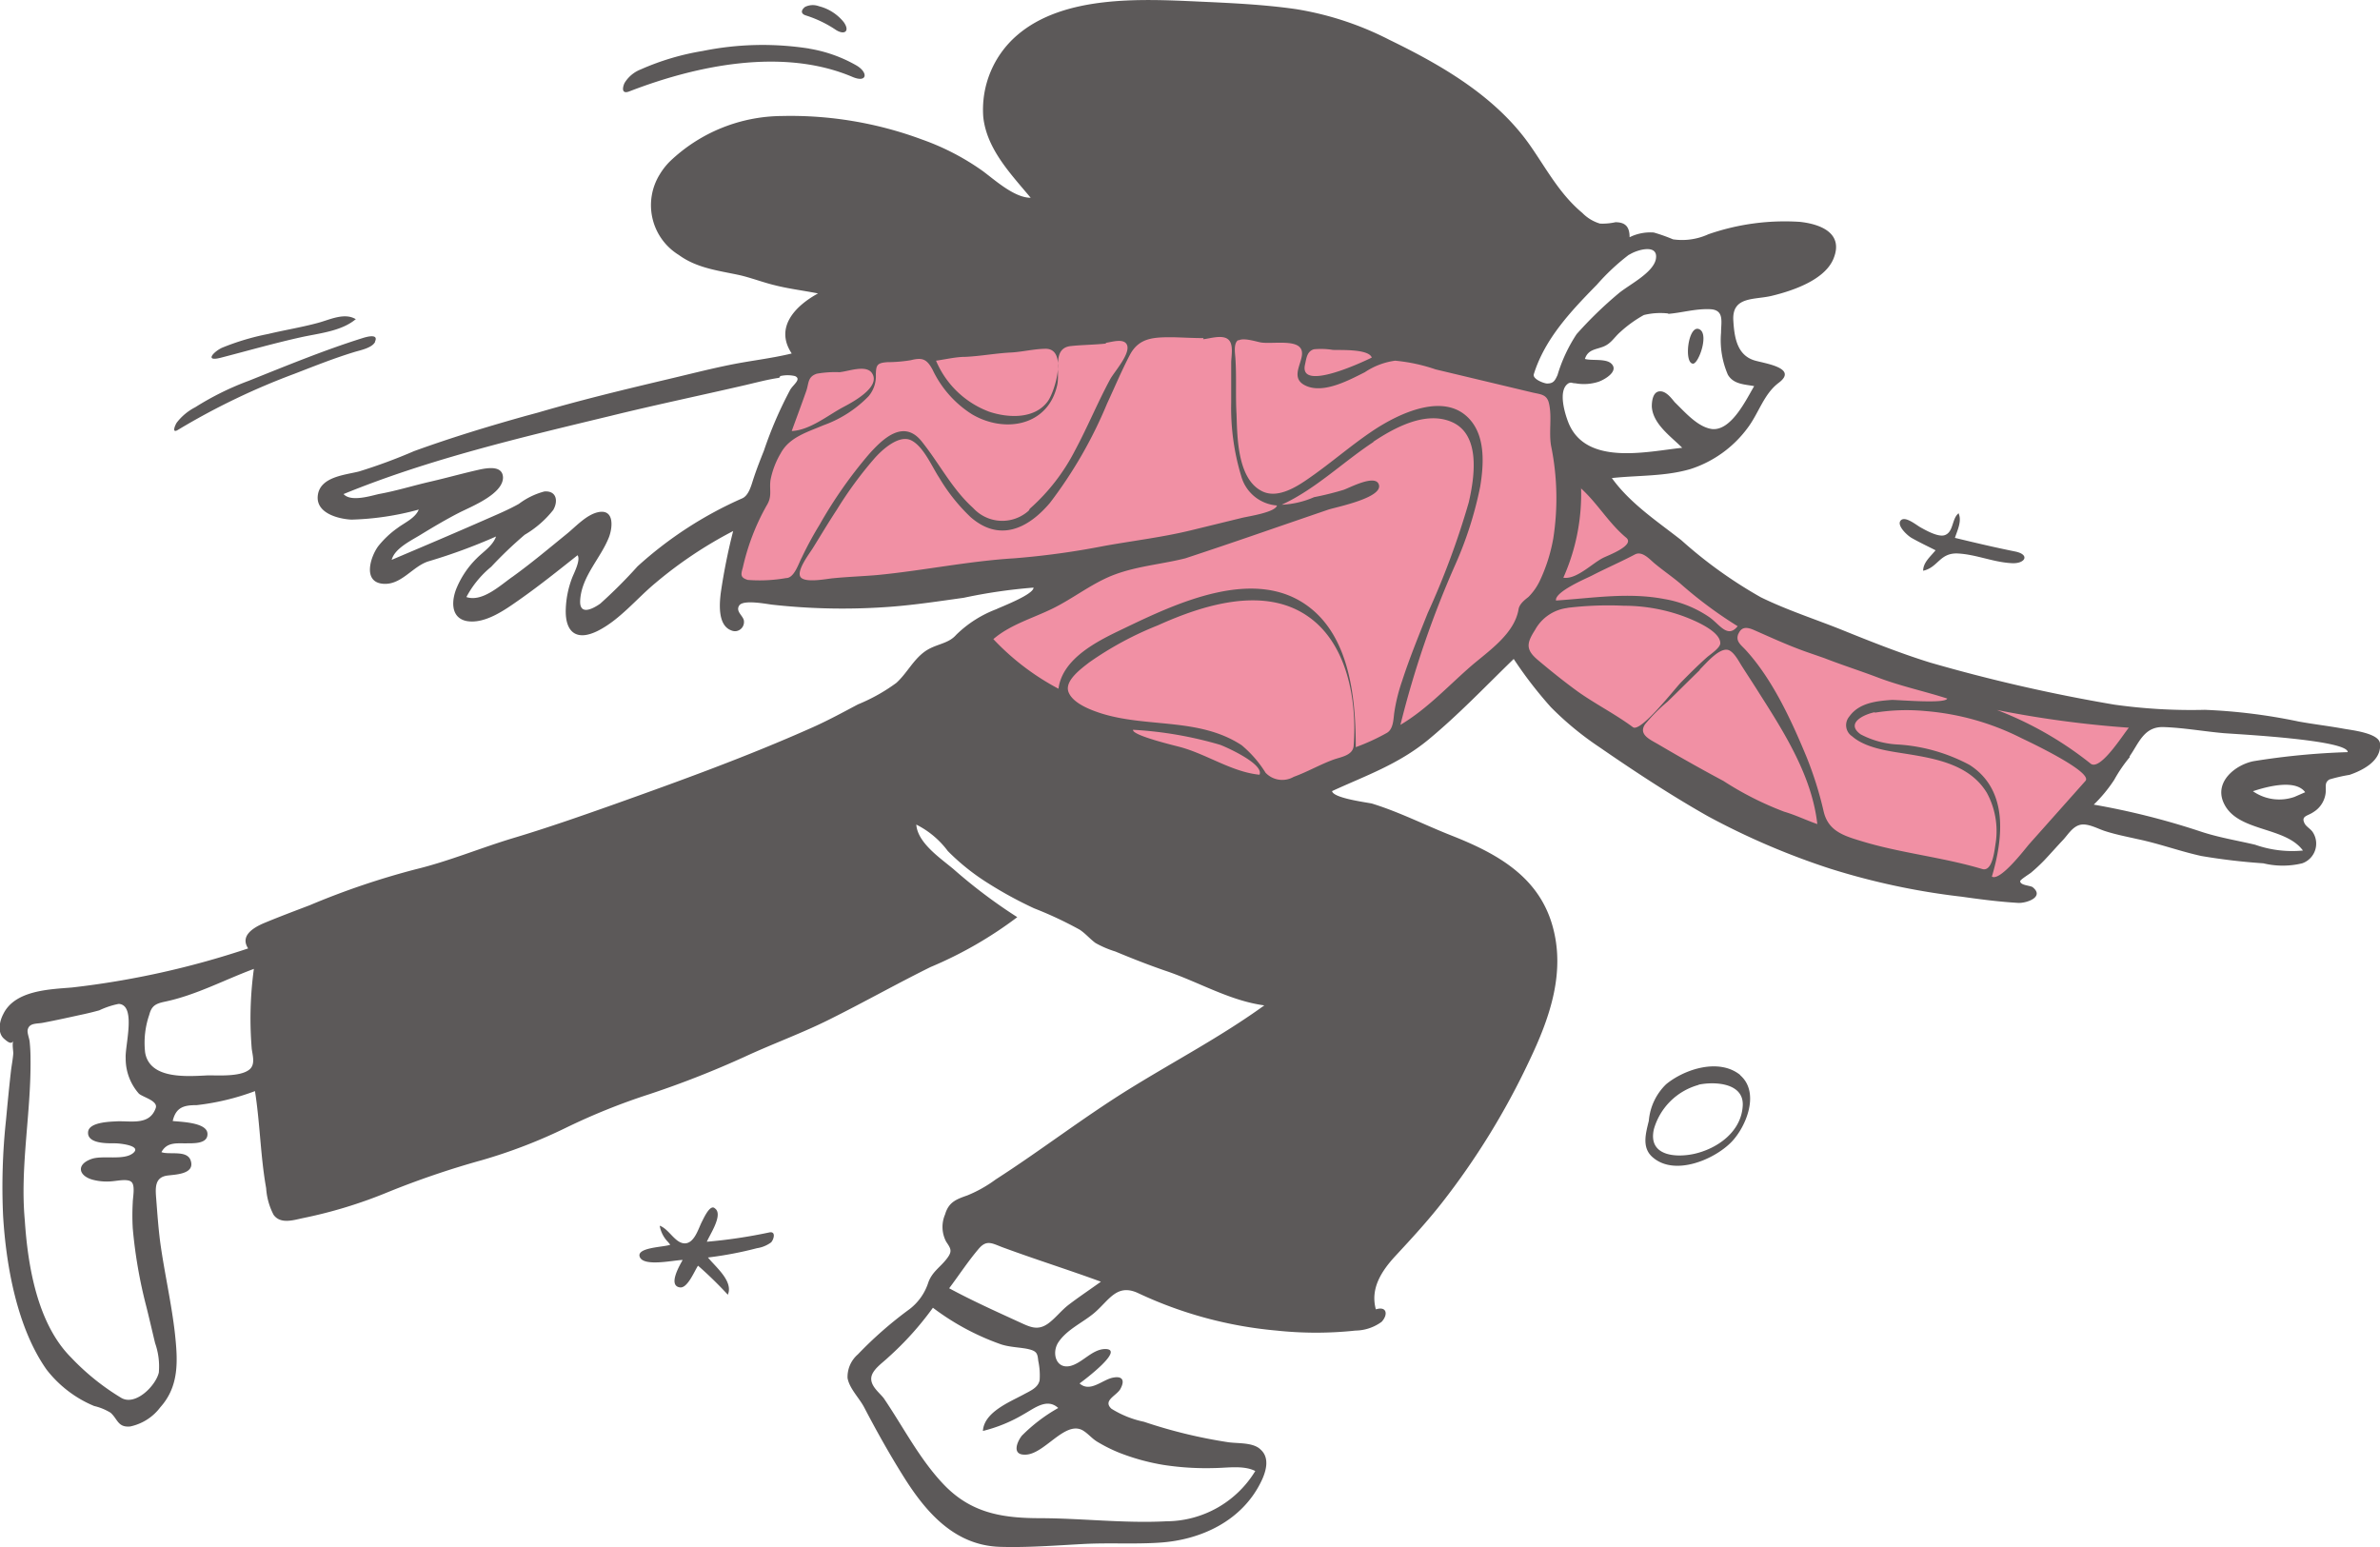 <svg xmlns="http://www.w3.org/2000/svg" viewBox="0 0 191.82 124.69"><defs><style>.cls-1{opacity:0.65;}.cls-2{fill:#e95473;}.cls-2,.cls-3{fill-rule:evenodd;}.cls-3{fill:#040000;}</style></defs><g id="slide" data-name="slide"><g id="slide"><g id="composition-7" class="cls-1"><g id="Character_sprinting" data-name="Character sprinting"><path id="Accent" class="cls-2" d="M59,48.08a96.89,96.89,0,0,1,3.45-11.7c.94-2.36,1.93-4.7,2.92-7,.14-.33.2-.64.47-.8a5.11,5.11,0,0,1,1.5-.29A168.82,168.82,0,0,1,84.68,26a81.55,81.55,0,0,1,19.68.8c5.62.93,11.18,2.2,16.68,3.66l2.42.66a5.62,5.62,0,0,1,1.33.38c.7.47.94,2.39,1.2,3.2a12.92,12.92,0,0,0,1.23,3.52A29,29,0,0,0,131,41.89c4.37,4,9.15,7.66,14.78,9.64,8.72,3.07,17.91,5,26.94,6.88l.63.14-7,7.77L162.4,70.7c-.68.75-.6.88-1.56.67-4.8-1.05-9.6-2.19-14.31-3.58a38.82,38.82,0,0,1-6.81-2.5A68.69,68.69,0,0,1,131.27,60q-3.61-2.6-7.09-5.39c-.46-.37-2.11-2.13-2.64-2s-1.26,1.15-1.6,1.46l-2.69,2.41a29.59,29.59,0,0,1-4.58,3.78,55.9,55.9,0,0,1-5.66,2.5L103.88,64a3.18,3.18,0,0,1-.94.37,10.56,10.56,0,0,1-2.94-1q-3.09-1.06-6.15-2.26c-4.34-1.73-9.11-3.59-12.68-6.69a7.55,7.55,0,0,1-1.65-1.87,2.34,2.34,0,0,1-.37-.89c0-.47.24-.56.64-.86,2-1.52,4.22-2.84,6.37-4.18l1.53-.93-25.18,2L59,48.06"/><path id="Ink" class="cls-3" d="M96.48.12c2.66.12,5.38.24,8,.62A25.21,25.21,0,0,1,112,3.22c4.28,2.08,8.66,4.62,11.41,8.63,1.29,1.87,2.34,3.83,4.12,5.31a3.3,3.3,0,0,0,1.42.86,4.77,4.77,0,0,0,1.25-.11c.82,0,1.14.39,1.14,1.21a3.77,3.77,0,0,1,1.95-.38,13.56,13.56,0,0,1,1.55.55,5.08,5.08,0,0,0,2.85-.41,18.77,18.77,0,0,1,7.36-1c1.61.17,3.57.87,2.73,2.95-.69,1.73-3.29,2.6-4.93,3-1.39.36-3.27,0-3.15,2,.08,1.34.29,2.79,1.71,3.22.79.24,3.56.6,1.94,1.81-1.2.9-1.61,2.47-2.52,3.66a9.25,9.25,0,0,1-4.57,3.28c-2.06.61-4.23.5-6.35.73,1.49,2.06,3.64,3.47,5.59,5a36.37,36.37,0,0,0,6.42,4.61c2.14,1.05,4.44,1.78,6.64,2.67s4.64,1.86,7,2.59a134.46,134.46,0,0,0,14.84,3.39,44.58,44.58,0,0,0,7.3.42,45.57,45.57,0,0,1,7.55.94c1.21.22,2.42.36,3.63.58.57.11,2.86.34,2.94,1.19.14,1.38-1.35,2.15-2.45,2.53a13.07,13.07,0,0,0-1.62.37c-.43.25-.26.6-.31,1.08a2.09,2.09,0,0,1-1,1.56c-.47.32-1,.3-.7.9.14.28.51.45.68.74a1.68,1.68,0,0,1-.87,2.48,6.63,6.63,0,0,1-3.13,0,49.64,49.64,0,0,1-5-.59c-1.73-.38-3.4-1-5.14-1.36-.88-.2-1.77-.37-2.63-.65-.57-.18-1.38-.65-2-.5s-1,.82-1.37,1.21c-.51.54-1,1.1-1.51,1.64a14.78,14.78,0,0,1-1.07,1c-.12.1-.87.56-.88.69,0,.34.79.34,1,.48,1,.8-.51,1.31-1.17,1.27-1.52-.09-3-.28-4.55-.5A56.89,56.89,0,0,1,147.47,70a59.29,59.29,0,0,1-9.83-4.22c-3-1.7-5.92-3.62-8.76-5.58A25,25,0,0,1,125,57a33.44,33.44,0,0,1-3-3.89c-2.26,2.19-4.43,4.48-6.86,6.49s-5.09,2.92-7.78,4.16c.09.56,2.72.9,3.2,1,2.19.67,4.29,1.74,6.42,2.58,3.55,1.4,6.91,3.21,8.09,7.09s-.18,7.65-1.83,11.1a60,60,0,0,1-7,11.38c-1.18,1.51-2.46,2.9-3.76,4.3-1.11,1.2-2.06,2.62-1.59,4.32.89-.28,1,.42.47,1a3.64,3.64,0,0,1-2.11.71,30,30,0,0,1-6.36,0,33,33,0,0,1-11.12-3c-1.73-.83-2.35.51-3.53,1.54-.94.81-2.22,1.34-2.93,2.39-.58.86-.2,2.23,1,1.91.94-.26,1.7-1.3,2.7-1.35,1.77-.07-1.57,2.46-2,2.77.85.75,1.81-.28,2.66-.46s1,.26.61.94c-.34.53-1.41.91-.7,1.56a8,8,0,0,0,2.62,1.05A40.17,40.17,0,0,0,99,116.24c.76.11,2,0,2.59.58.81.71.42,1.88,0,2.7-1.55,3.07-4.79,4.59-8.1,4.81-2,.14-4.11,0-6.16.11-2.25.12-4.5.3-6.75.23-3.62-.12-5.92-2.74-7.73-5.62-1.15-1.83-2.2-3.71-3.2-5.62-.39-.75-1.2-1.53-1.34-2.37a2.4,2.4,0,0,1,.83-1.9,31.42,31.42,0,0,1,4.17-3.65,4.41,4.41,0,0,0,1.52-2.18c.31-.82.91-1.17,1.43-1.82s.4-.84,0-1.43a2.54,2.54,0,0,1-.09-2.2c.29-1,.9-1.22,1.81-1.54a10.59,10.59,0,0,0,2.27-1.28c3.64-2.34,7.07-5,10.75-7.28s7.43-4.24,10.9-6.75c-2.82-.38-5.3-1.9-8-2.8-1.36-.47-2.71-1-4-1.54A8.08,8.08,0,0,1,88.29,76c-.45-.33-.8-.76-1.27-1.07a30.65,30.65,0,0,0-3.67-1.72,32.56,32.56,0,0,1-3.8-2.08,17.87,17.87,0,0,1-3.16-2.54,7.16,7.16,0,0,0-2.54-2.13c.11,1.48,1.94,2.7,3,3.59a42.13,42.13,0,0,0,5.14,3.87A32.32,32.32,0,0,1,75,77.94c-2.69,1.33-5.3,2.8-8,4.15-2.27,1.15-4.65,2-7,3.09a77,77,0,0,1-7.64,3,51.62,51.62,0,0,0-6.78,2.73,41.93,41.93,0,0,1-6.76,2.6,69.91,69.91,0,0,0-7.55,2.57,37.44,37.44,0,0,1-6.88,2.1c-.78.17-1.79.49-2.34-.27a5.41,5.41,0,0,1-.6-2.15c-.46-2.59-.49-5.22-.9-7.82a19.65,19.65,0,0,1-4.7,1.13c-1,0-1.67.15-1.93,1.28.6.07,2.74.1,2.8,1s-1.25.78-1.71.8c-.82,0-1.56-.1-2,.71.64.24,2.08-.2,2.36.68.37,1.12-1.3,1.12-1.91,1.21-1,.15-.94,1-.87,1.87.09,1.16.17,2.32.32,3.48.34,2.48.91,4.91,1.19,7.39.23,2.15.36,4.21-1.17,5.92a4.1,4.1,0,0,1-2.44,1.56c-1,.09-1-.6-1.58-1.11a4.48,4.48,0,0,0-1.32-.54,9.42,9.42,0,0,1-3.84-2.94C1.37,107,.49,102,.25,98a50.61,50.61,0,0,1,.23-7.69c.13-1.38.26-2.76.42-4.13.06-.43.14-.85.17-1.28,0-.24-.1-.74,0-1-.16.3-.44.08-.72-.16-.58-.48-.4-1.41-.09-2,.93-1.93,3.72-2,5.53-2.15A69.41,69.41,0,0,0,20,76.44c-.66-1,.38-1.64,1.18-2,1.24-.52,2.52-1,3.78-1.48a62.34,62.34,0,0,1,8.55-2.9c2.68-.65,5.27-1.74,7.91-2.53s5.42-1.76,8.1-2.71c5.33-1.9,10.65-3.83,15.82-6.13,1.3-.57,2.55-1.25,3.81-1.92a14.4,14.4,0,0,0,3.09-1.73c.83-.75,1.33-1.8,2.23-2.48s1.92-.62,2.59-1.39A9.32,9.32,0,0,1,80.3,49.1c.4-.2,3-1.18,3-1.74a42.91,42.91,0,0,0-5.63.82c-1.94.27-3.9.57-5.86.72a51.44,51.44,0,0,1-9.53-.16c-.47-.05-2.37-.44-2.7.06s.37.85.38,1.27a.74.74,0,0,1-.65.8.75.75,0,0,1-.39-.07c-1.09-.42-.93-2.17-.83-3a47.77,47.77,0,0,1,1-5,33.86,33.86,0,0,0-6.29,4.21c-1.49,1.24-2.84,2.93-4.59,3.82s-2.68.12-2.61-1.75a7.77,7.77,0,0,1,.5-2.48c.14-.38.72-1.45.45-1.85-1.54,1.22-3.07,2.45-4.68,3.58-1.14.8-2.79,2-4.28,1.72-1.32-.28-1.19-1.73-.77-2.7A7.32,7.32,0,0,1,38.42,45c.53-.54,1.29-1,1.56-1.76a45.19,45.19,0,0,1-5.44,2c-1.31.4-2.23,2-3.76,1.8s-.93-2.14-.31-3a7.55,7.55,0,0,1,1.59-1.5c.56-.42,1.41-.78,1.69-1.47a22.71,22.71,0,0,1-5.43.81c-1.1-.06-2.92-.54-2.7-2s2.2-1.6,3.31-1.88a43.73,43.73,0,0,0,4.44-1.64c3-1.09,6-2,9-2.84l1-.27c3.41-1,6.85-1.83,10.31-2.65,1.71-.4,3.41-.84,5.13-1.19s3.36-.52,5-.92c-1.4-2.1.29-3.84,2.12-4.84-1.16-.23-2.34-.37-3.48-.66-1-.24-1.92-.61-2.91-.83-1.7-.36-3.39-.56-4.83-1.61a4.71,4.71,0,0,1-1.54-6.49A5.4,5.4,0,0,1,54,13a13.19,13.19,0,0,1,9-3.65,30.41,30.41,0,0,1,11.3,1.89,19.83,19.83,0,0,1,4.9,2.54c1,.74,2.55,2.16,3.87,2.16-1.59-1.91-3.53-3.9-3.82-6.49A7.91,7.91,0,0,1,82,2.82C85.74-.38,91.9-.09,96.48.12ZM75.19,105.4a24.93,24.93,0,0,1-3.6,4c-.44.43-1.32,1-1.37,1.66s.65,1.18,1,1.62c1.57,2.31,2.86,4.86,4.78,6.9,2.18,2.32,4.65,2.77,7.73,2.78,3.41,0,6.87.43,10.28.25a8.42,8.42,0,0,0,7.16-4.05c-.93-.48-2.26-.25-3.28-.24a22.53,22.53,0,0,1-4.1-.25,17.56,17.56,0,0,1-3.62-1,12.45,12.45,0,0,1-1.75-.88c-.41-.25-.71-.63-1.11-.88-1.47-.91-3.17,2-4.74,1.93-1,0-.62-1-.22-1.52a13.38,13.38,0,0,1,2.94-2.24c-.89-.82-1.89,0-2.73.47a12.21,12.21,0,0,1-3.34,1.38c.09-1.52,2.16-2.33,3.3-2.95.51-.28,1.15-.53,1.27-1.14a5.48,5.48,0,0,0-.11-1.56c-.06-.58-.11-.77-.73-.93s-1.51-.15-2.27-.4A20.18,20.18,0,0,1,75.19,105.4ZM8,81.43c-.51.14-1,.26-1.53.37-1,.22-2,.44-3,.63-.51.1-1.08,0-1.23.53-.08.25.12.7.15,1a13.31,13.31,0,0,1,.07,1.41c.05,4.35-.86,8.67-.46,13C2.24,102,3,106.68,5.73,109.41a19.16,19.16,0,0,0,4.07,3.27c1.15.63,2.75-1,3-2.05a5.65,5.65,0,0,0-.3-2.38c-.24-1-.47-2-.7-2.92A38.56,38.56,0,0,1,10.7,99a18,18,0,0,1,0-2.08c0-.38.2-1.29-.07-1.62S9.51,95.17,9,95.21a4.47,4.47,0,0,1-1.5-.12c-1.18-.31-1.39-1.25-.1-1.69.9-.3,2.56.14,3.31-.45s-.91-.78-1.33-.8S7,92.28,7.1,91.23c.07-.77,1.67-.82,2.23-.85,1.19-.07,2.71.37,3.22-1.07.21-.58-1-.87-1.35-1.16a4.25,4.25,0,0,1-1.07-2.86c-.07-1,.88-4.29-.56-4.38A6.66,6.66,0,0,0,8,81.43Zm70.87,19.23c-.85,1-1.58,2.12-2.37,3.17,1.85,1,3.74,1.85,5.66,2.73.87.4,1.48.71,2.32.11.6-.44,1.06-1.06,1.65-1.51.85-.65,1.74-1.24,2.6-1.86-2.56-.94-5.17-1.76-7.73-2.7-1-.35-1.44-.76-2.13.06ZM57.69,97.45c.55.56-.51,2.1-.72,2.63A40.87,40.87,0,0,0,62,99.33c.57-.12.36.58.15.8a2.54,2.54,0,0,1-1.14.47,29.57,29.57,0,0,1-3.95.75c.6.75,2.07,1.92,1.6,3a31.16,31.16,0,0,0-2.4-2.34c-.28.4-.84,1.84-1.46,1.75-1-.14,0-1.81.22-2.21-.66,0-3.11.57-3.45-.23s2-.8,2.45-1l-.08-.1-.08-.1a2.48,2.48,0,0,1-.69-1.33c.74.25,1.23,1.4,2,1.42s1.1-1.13,1.37-1.68c.16-.3.69-1.54,1.09-1.13Zm82.54-10.81c1.64,1.38.53,4.17-.71,5.43-1.39,1.4-4.49,2.7-6.25,1.26-1-.78-.62-2-.38-3a4.63,4.63,0,0,1,1.39-2.94c1.49-1.23,4.29-2.14,6-.73Zm-3.33.8A5.17,5.17,0,0,0,133.3,91c-.5,2.17,1.75,2.32,3.23,2,1.86-.41,3.83-1.77,3.93-3.91.08-1.84-2.31-1.93-3.55-1.67ZM20.46,78.09c-2.4.89-4.65,2.11-7.16,2.64-.77.16-1.08.34-1.27,1.06a6.91,6.91,0,0,0-.33,3.06c.39,2.17,3.41,1.9,5.09,1.82.86,0,2.52.11,3.26-.43.55-.39.32-1.12.24-1.7a29.52,29.52,0,0,1,.17-6.44ZM151.11,57.4c-.88.17-2.41.89-1.14,1.79a7.22,7.22,0,0,0,3.09.82,14.11,14.11,0,0,1,5.68,1.64c3.12,2,2.73,5.84,1.8,9,.67.4,2.64-2.19,3-2.61l4.54-5.1c.65-.72-4.68-3.22-5.16-3.45a20.85,20.85,0,0,0-7.72-2.18,16.08,16.08,0,0,0-4.1.13Zm-11-6.33c-.25.61.18.88.57,1.3,2.17,2.36,3.7,5.69,4.91,8.61a29.19,29.19,0,0,1,1.4,4.46c.37,1.5,1.54,1.9,2.93,2.32,3.22,1,6.6,1.31,9.84,2.28.86.26,1-1.65,1.09-2.13a6.46,6.46,0,0,0-.71-4c-1.37-2.28-4.1-2.77-6.54-3.16-1.39-.22-3.23-.45-4.33-1.41a1.07,1.07,0,0,1-.29-1.5.94.94,0,0,1,.09-.12c.79-1.08,2.17-1.22,3.41-1.31.6,0,4.34.33,4.46-.11-1.86-.6-3.77-1-5.6-1.7-1.43-.54-2.87-1-4.31-1.56l-1.44-.5c-1.47-.52-2.81-1.14-4.22-1.76-.53-.23-1-.31-1.26.31ZM171.67,61a11.67,11.67,0,0,0-1.27,1.85,11.67,11.67,0,0,1-1.65,2A60.16,60.16,0,0,1,177.31,67c1.45.49,2.95.73,4.44,1.08a9,9,0,0,0,3.86.47c-1.47-2-5.39-1.46-6.42-3.91-.7-1.67,1-3,2.43-3.29a58.7,58.7,0,0,1,7.6-.73c0-1-9.06-1.45-10-1.53-1.59-.14-3.26-.44-4.85-.49s-2,1.33-2.74,2.37ZM137,54c-.87.84-1.73,1.71-2.6,2.55a13.53,13.53,0,0,0-1.81,1.82c-.58.85.44,1.25,1.11,1.65,1.7,1,3.47,2,5.2,2.92a25.62,25.62,0,0,0,4.9,2.48c.92.27,1.78.69,2.67,1-.43-3.84-2.63-7.33-4.67-10.53-.46-.74-.94-1.46-1.41-2.2-.24-.37-.67-1.24-1.17-1.32-.73-.11-1.77,1.16-2.22,1.59Zm44.58,9.77a3.71,3.71,0,0,0,3.34.46l.87-.38c-.8-1.09-3.16-.43-4.21-.08ZM93.32,50.4a26.74,26.74,0,0,0-5.55,3c-.61.48-2,1.47-1.65,2.38s1.78,1.43,2.49,1.67c3.75,1.24,8,.34,11.46,2.61A9.17,9.17,0,0,1,102,62.28a1.85,1.85,0,0,0,2.27.33c1.11-.4,2.13-1,3.24-1.4.57-.2,1.53-.33,1.59-1.1.28-3.61-.49-8.22-3.68-10.43-3.57-2.49-8.51-.9-12.1.72Zm-2,8.42c-.09.46,3.45,1.29,3.84,1.4,2.14.59,4.14,2,6.35,2.22.39-.86-2.68-2.23-3.17-2.41a30.91,30.91,0,0,0-7-1.21Zm69.62-1.6a28.45,28.45,0,0,1,7.55,4.32c.78.65,2.67-2.42,3.09-2.89a85,85,0,0,1-10.64-1.43Zm-50.24-21.6c-2.49,1.64-4.66,3.8-7.4,5.06a7.32,7.32,0,0,0,2.61-.61,24.32,24.32,0,0,0,2.38-.59c.47-.16,2.44-1.22,2.81-.5.57,1.12-3.49,1.9-4.06,2.1q-2.92,1-5.82,2T95.53,45c-2,.5-4,.63-5.93,1.4-1.67.68-3.1,1.82-4.71,2.62s-3.44,1.3-4.83,2.49a20.13,20.13,0,0,0,5.25,4c.32-2.47,3.2-3.87,5.17-4.81,4.3-2.07,10.77-5.18,15.15-1.68,3.2,2.55,3.64,7.4,3.64,11.2a17.2,17.2,0,0,0,2.47-1.13c.56-.29.56-1.09.63-1.63a14.08,14.08,0,0,1,.63-2.56c.6-1.86,1.35-3.68,2.07-5.49a64.66,64.66,0,0,0,3.31-8.93c.46-2,1-5.49-1.42-6.49-2.09-.87-4.57.48-6.27,1.61ZM99.8,27.4c-.41.28-.25,1.09-.23,1.5.1,1.5,0,3,.09,4.49.06,1.82.07,5.15,2,6.17,1.28.7,2.88-.34,3.9-1.06,1.73-1.2,3.32-2.6,5.08-3.78,2.08-1.39,6-3.32,8-.7,1.08,1.42.93,3.54.66,5.19a30,30,0,0,1-2,6.28,78.92,78.92,0,0,0-4.43,12.93c2.16-1.28,3.84-3.13,5.72-4.76,1.4-1.2,3.47-2.58,3.8-4.55.07-.44.5-.76.8-1a4.73,4.73,0,0,0,.9-1.27,13.48,13.48,0,0,0,1.1-3.45,21.07,21.07,0,0,0-.18-7.47c-.19-1.12.09-2.32-.17-3.42-.18-.76-.72-.71-1.43-.89l-7.71-1.84a14,14,0,0,0-3.26-.7A5.79,5.79,0,0,0,110,30c-1.26.63-3.27,1.73-4.71,1.11-1.69-.73.27-2.38-.57-3.16-.58-.54-2.31-.22-3.1-.35-.43-.08-1.42-.41-1.82-.15ZM126.33,49a3.45,3.45,0,0,0-2.61,1.77c-.68,1.06-.77,1.58.21,2.41s2.16,1.78,3.28,2.59c1.42,1,3,1.8,4.4,2.84.62.46,3.4-3.14,3.89-3.63.67-.68,1.35-1.36,2.07-2,.26-.23,1.08-.76,1.08-1.14,0-1-2.18-1.87-2.88-2.14a14.09,14.09,0,0,0-4.89-.88,27.67,27.67,0,0,0-4.55.17Zm5.47-4.33c-1.15.61-2.36,1.13-3.52,1.73-.41.21-3,1.3-2.87,2,2.92-.19,5.82-.68,8.73-.12a9.12,9.12,0,0,1,3.64,1.47c.83.59,1.46,1.73,2.27.72A34.09,34.09,0,0,1,135.39,47c-.65-.54-1.32-1-2-1.56-.39-.31-1-1.06-1.61-.76Zm-69-14.22c-.91.13-1.8.37-2.7.58-3.63.84-7.27,1.6-10.89,2.49C42,35.26,34.57,37,27.69,39.82c.57.64,2.11.17,2.83,0,1.4-.25,2.77-.68,4.16-1s2.72-.7,4.09-1c.63-.12,1.74-.28,1.77.66,0,1.35-2.57,2.35-3.53,2.84s-2,1.1-3,1.71c-.77.49-2.19,1.13-2.44,2.09,2.5-1.06,5-2.12,7.48-3.21.93-.41,1.88-.8,2.77-1.3a5.93,5.93,0,0,1,2.06-1c1-.07,1.11.8.71,1.49a8.23,8.23,0,0,1-2.3,2,32.91,32.91,0,0,0-2.7,2.58,8,8,0,0,0-2,2.44c1.3.44,2.79-1,3.74-1.65,1.51-1.09,2.91-2.27,4.35-3.44.74-.6,1.61-1.58,2.58-1.76,1.23-.22,1.13,1.18.83,2-.67,1.73-2.22,3.17-2.33,5.12-.07,1.2.94.74,1.62.26a39.36,39.36,0,0,0,3-3,31.28,31.28,0,0,1,8.43-5.48c.55-.23.75-1.09.92-1.6.25-.76.54-1.5.84-2.25a32.33,32.33,0,0,1,2.12-4.91c.26-.43.93-.86.38-1.1a2.61,2.61,0,0,0-1.18,0Zm26.33-2.76c-.93.1-1.88.1-2.82.2-1.52.16-.86,2-1.1,3.14-.73,3.3-4.22,3.92-6.87,2.36a8.59,8.59,0,0,1-3.18-3.6c-.46-.84-.8-1-1.75-.76a12,12,0,0,1-1.9.16c-.83.06-.9.24-.92,1A2.49,2.49,0,0,1,70,31.94a9.54,9.54,0,0,1-3.65,2.34c-1.28.55-2.72.95-3.42,2.24a6.73,6.73,0,0,0-.83,2.17c-.11.8.16,1.3-.31,2.05a18.29,18.29,0,0,0-1.92,5c-.16.57-.22.81.4,1a12.29,12.29,0,0,0,3.09-.15c.66,0,1-1.18,1.26-1.65a27.92,27.92,0,0,1,1.43-2.64A36.26,36.26,0,0,1,70,36.65c1.14-1.29,2.82-2.9,4.28-1.08s2.44,3.83,4.15,5.37a3.18,3.18,0,0,0,4.49.21L83,41a16,16,0,0,0,3.65-4.71c1-1.86,1.81-3.84,2.82-5.71.31-.59,1.77-2.18,1.32-2.86-.3-.46-1.24-.14-1.66-.09ZM97,27.25c-.82,0-1.65-.05-2.47-.07-1.49,0-2.73,0-3.48,1.45-.66,1.26-1.22,2.6-1.82,3.89a35.69,35.69,0,0,1-4.6,8c-1.78,2.11-4.08,3.18-6.4,1.16a14.8,14.8,0,0,1-2.54-3.19c-.59-.9-1.26-2.51-2.25-3s-2.37.77-3,1.5a31.35,31.35,0,0,0-3,4.1c-.66,1-1.29,2.06-1.93,3.09-.26.42-1.32,1.79-1,2.31s2.08.17,2.58.12c1.19-.12,2.38-.16,3.57-.26C74.34,46,78,45.23,81.71,45A63.81,63.81,0,0,0,89,44c2.34-.42,4.7-.7,7-1.26l4.09-1c.47-.12,2.7-.44,2.83-1a3.24,3.24,0,0,1-2.88-2.36,18.94,18.94,0,0,1-.81-5.94c0-.76,0-1.52,0-2.28v-.91c0-.54.23-1.53-.26-1.91s-1.45-.05-2,0Zm30.43,12.1A16.54,16.54,0,0,1,126,46.56c1.06.17,2.32-1.16,3.21-1.6.34-.18,2.61-1,1.85-1.63-1.4-1.16-2.31-2.78-3.67-4Zm30.41,2c.31.61-.08,1.39-.28,2,1.61.39,3.22.77,4.86,1.1,1.22.25.8,1-.27.94-1.48-.07-2.86-.7-4.34-.78S156.21,45.74,155,46c0-.67.59-1.14,1-1.65-.65-.33-1.31-.64-1.94-1-.32-.18-1.22-1-.87-1.4s1.26.37,1.59.55,1.38.8,1.93.64c.74-.22.59-1.29,1.11-1.74ZM134.49,25.27a5.56,5.56,0,0,0-2,.12,9.94,9.94,0,0,0-1.88,1.35c-.5.43-.75.94-1.37,1.19s-1.26.23-1.5,1c.56.16,1.67-.05,2.12.37.64.6-.48,1.27-1,1.46a3.83,3.83,0,0,1-1.9.13c-.3,0-.29-.11-.54,0-.9.55-.28,2.5,0,3.2,1.43,3.48,6.33,2.3,9.16,2-.9-.91-2.37-1.91-2.45-3.33,0-.42.08-1.18.63-1.22s1,.63,1.23.89c.8.77,1.84,2,3,2.15,1.55.15,2.74-2.36,3.39-3.46-.79-.15-1.66-.14-2.12-.92a7,7,0,0,1-.55-3.38c0-.88.29-1.85-.89-1.9s-2.31.3-3.41.38ZM30.24,27.54c-.23.5-1.21.69-1.64.82-1.65.5-3.25,1.14-4.85,1.76a56.19,56.19,0,0,0-9.38,4.51c-.55.35-.28-.32-.13-.56a4.43,4.43,0,0,1,1.5-1.25,23,23,0,0,1,4.31-2.13c3-1.2,6.08-2.47,9.17-3.44.37-.12,1.32-.37,1,.29ZM67.71,30a8.45,8.45,0,0,0-1.88.12c-.75.25-.63.77-.85,1.4-.38,1.08-.78,2.15-1.17,3.22,1.45-.07,2.85-1.22,4.08-1.89.7-.37,3.13-1.62,2.4-2.76-.46-.73-1.91-.16-2.58-.1ZM84.3,28.11c-.9,0-1.9.25-2.81.3-1.23.06-2.43.29-3.66.35-.8,0-1.59.2-2.39.31a7.49,7.49,0,0,0,4.28,4.11c1.54.52,3.68.61,4.73-.84.6-.84,1.58-4.2-.15-4.23Zm47-7.59a17.61,17.61,0,0,0-2.6,2.43c-2.06,2.1-4.19,4.34-5.08,7.21-.12.39.81.74,1.06.75.53,0,.64-.23.85-.68a12.43,12.43,0,0,1,1.54-3.3,31.75,31.75,0,0,1,3.38-3.28c.79-.67,2.74-1.62,3-2.73.27-1.32-1.52-.79-2.12-.4ZM105.9,28.15c-.55.16-.6.68-.72,1.23-.52,2.23,4.66-.2,5.38-.56-.24-.72-2.6-.59-3.14-.62a5.94,5.94,0,0,0-1.52-.05Zm30.56,1.16c-.76,0-.41-3.1.46-2.79s0,2.77-.46,2.79ZM28.69,25.71c-1.17,1-3,1.15-4.47,1.48-2.16.48-4.29,1.09-6.42,1.64-1.35.35-.59-.48.09-.8a19.82,19.82,0,0,1,3.71-1.11c1.34-.32,2.71-.54,4-.89.93-.24,2.12-.86,3.05-.32ZM65.21,3.92A11.38,11.38,0,0,1,69,5.26c1,.57.91,1.45-.29.94-5.6-2.38-12.55-.94-18,1.17-.6.23-.56-.27-.38-.67a2.64,2.64,0,0,1,1.3-1.1,20.49,20.49,0,0,1,5-1.49,24.25,24.25,0,0,1,8.62-.19ZM66,.5a3.75,3.75,0,0,1,2,1.28c.51.71.1,1.07-.6.65A9.43,9.43,0,0,0,65,1.26c-.48-.13-.46-.43-.12-.7A1.41,1.41,0,0,1,66,.5Z"/></g></g></g></g></svg>